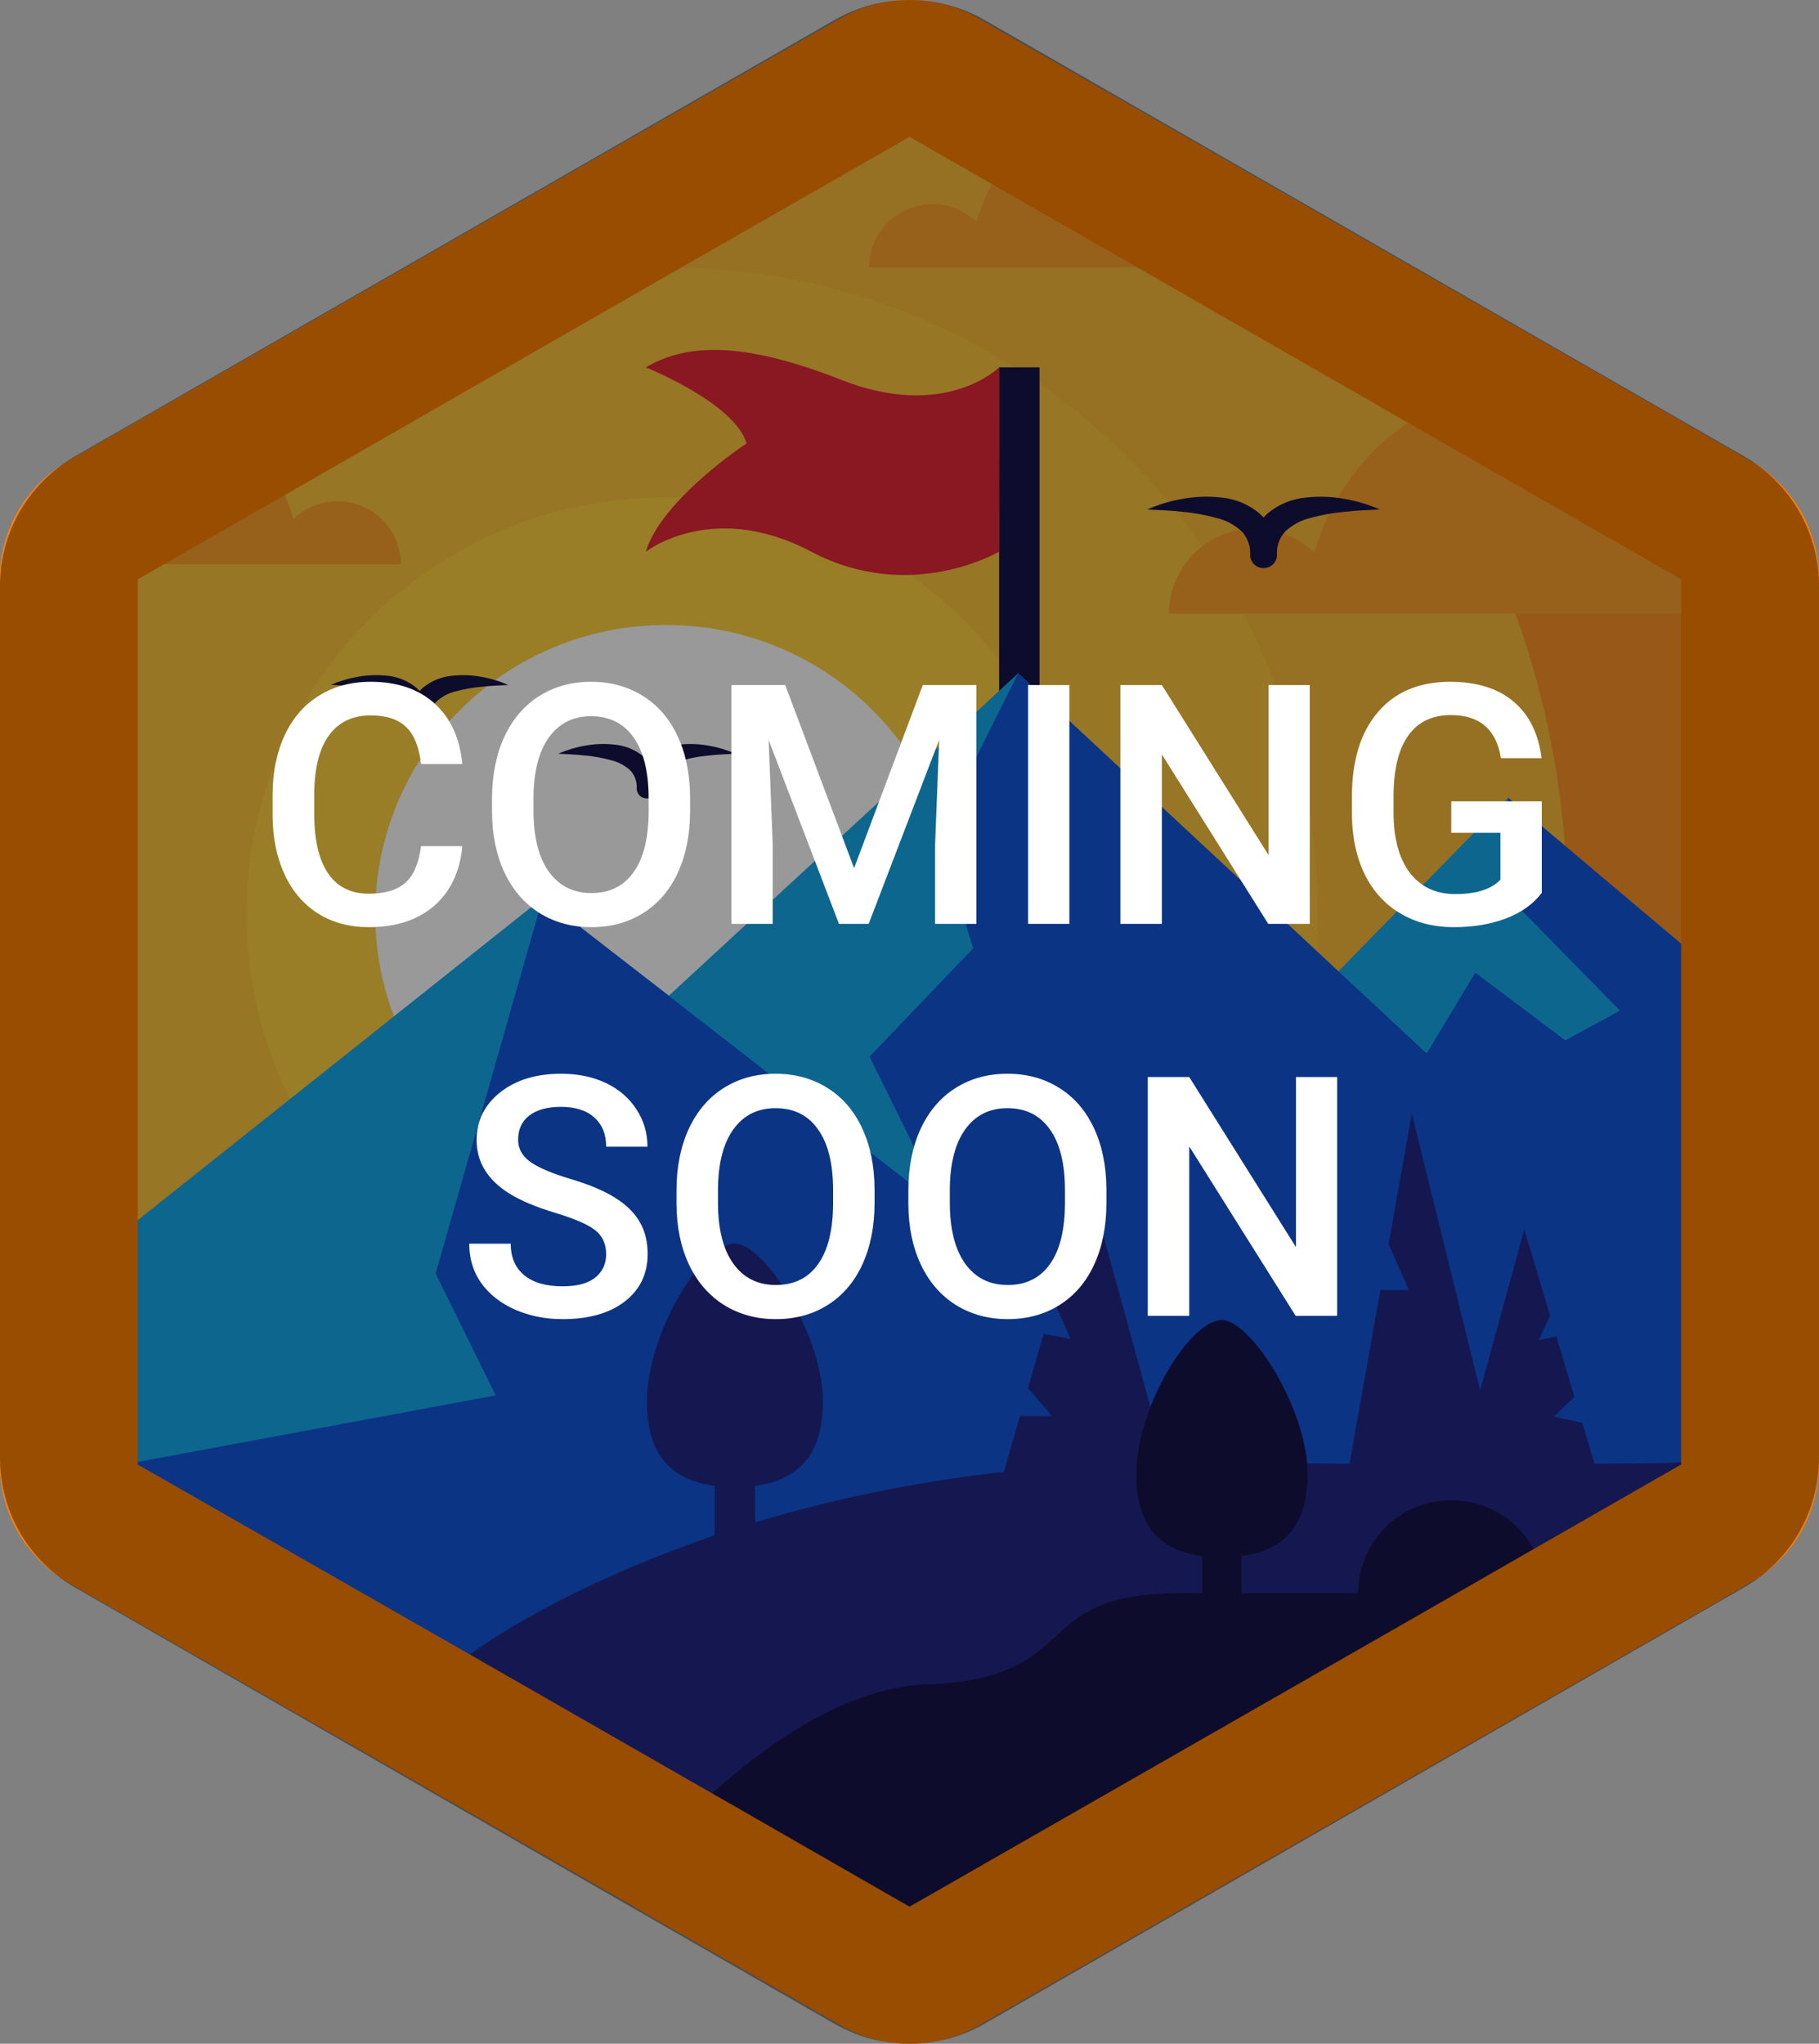 <svg width="65" height="73" viewBox="0 0 65 73" fill="none" xmlns="http://www.w3.org/2000/svg">
<rect x="0" y="0" width="65" height="73" fill="#808080" stroke="none"/>
<g clip-path="url(#clip0)">
<path d="M60.308 15.181V57.811L42.347 68.104H22.654L21.985 67.721L13.835 63.051L12.527 62.301L4.694 57.812V15.179L6.296 14.261L22.654 4.887H42.347L46.691 7.376L60.308 15.181Z" fill="#FD9326"/>
<path d="M56.011 32.645C56.011 33.148 55.999 33.649 55.976 34.148C55.931 35.113 55.844 36.063 55.715 36.997C55.214 40.653 54.074 44.195 52.347 47.462C51.45 49.163 50.4 50.779 49.209 52.291C49.189 52.321 49.167 52.348 49.145 52.375C47.844 54.02 46.385 55.536 44.787 56.9L44.37 57.249C44.105 57.469 43.837 57.682 43.566 57.89C38.578 61.751 32.55 64.059 26.243 64.522C25.782 64.558 25.32 64.584 24.855 64.596C24.505 64.609 24.155 64.614 23.803 64.614C20.417 64.618 17.051 64.09 13.831 63.052L12.527 62.301L4.686 57.812L2.462 56.532C2.403 56.5 2.347 56.465 2.29 56.429C1.81 56.002 1.344 55.561 0.893 55.106C0.314 54.287 0.002 53.311 0 52.31L0 20.692C0.001 19.834 0.229 18.991 0.661 18.248C1.093 17.505 1.714 16.888 2.462 16.458L4.694 15.178L6.296 14.261L22.654 4.886L29.219 1.127C32.325 1.649 35.336 2.625 38.154 4.023C38.708 4.297 39.255 4.587 39.795 4.892C44.122 7.353 47.818 10.775 50.593 14.889C50.724 15.082 50.854 15.28 50.98 15.479C53.83 19.908 55.529 24.97 55.925 30.211C55.982 31.013 56.011 31.825 56.011 32.645Z" fill="#FABB3A"/>
<path d="M23.808 55.753C36.664 55.753 47.086 45.407 47.086 32.646C47.086 19.884 36.664 9.539 23.808 9.539C10.952 9.539 0.53 19.884 0.53 32.646C0.53 45.407 10.952 55.753 23.808 55.753Z" fill="#FCC43D"/>
<path d="M44.831 18.882C45.63 18.881 46.398 19.192 46.968 19.747C47.509 17.811 48.736 16.133 50.425 15.025C52.114 13.916 54.149 13.451 56.156 13.716C58.163 13.981 60.006 14.957 61.344 16.465C62.683 17.972 63.427 19.91 63.439 21.919H41.773C41.773 21.52 41.852 21.126 42.005 20.757C42.159 20.389 42.384 20.054 42.668 19.772C42.952 19.49 43.289 19.266 43.66 19.113C44.032 18.961 44.429 18.882 44.831 18.882Z" fill="#FCA12E"/>
<path d="M23.807 47.533C32.09 47.533 38.805 40.867 38.805 32.645C38.805 24.423 32.09 17.757 23.807 17.757C15.524 17.757 8.809 24.423 8.809 32.645C8.809 40.867 15.524 47.533 23.807 47.533Z" fill="#FFD241"/>
<path d="M37.147 13.12H35.703V25.086H37.147V13.12Z" fill="#17144B"/>
<path d="M35.703 13.121C35.703 13.121 33.792 15.039 30.05 13.564C26.308 12.089 24.398 12.35 23.077 13.121C23.077 13.121 26.25 14.388 26.679 15.836C26.679 15.836 23.639 17.837 23.077 19.707C23.077 19.707 25.457 17.837 28.993 19.707C32.528 21.577 35.696 19.707 35.696 19.707L35.703 13.121Z" fill="#E5283A"/>
<path d="M23.807 42.968C29.55 42.968 34.206 38.346 34.206 32.645C34.206 26.944 29.55 22.323 23.807 22.323C18.064 22.323 13.408 26.944 13.408 32.645C13.408 38.346 18.064 42.968 23.807 42.968Z" fill="white"/>
<path d="M60.308 33.907V57.811L42.347 68.104H22.654L21.985 67.721L13.835 63.051L12.527 62.301L4.694 57.812V43.765L4.923 43.582L10.364 39.254L14.081 36.3L19.394 32.075L23.902 35.563L32.758 27.393L35.703 24.676L36.182 24.234L36.383 24.048L37.149 24.761L47.047 33.967V33.969L47.825 34.693L53.894 28.499L55.918 30.206L60.077 33.712L60.308 33.907Z" fill="#15AAEC"/>
<path d="M60.308 33.907V57.811L42.347 68.104H22.654L21.985 67.721L13.835 63.051L12.527 62.301L4.694 57.812V52.261L4.923 52.218L10.024 51.271H10.025L17.713 49.841L15.567 45.486L15.663 45.148L17.004 40.454L19.394 32.075L30.406 40.624L33.796 43.256L31.81 39.236L31.071 37.743L34.004 34.678L34.777 33.871L34.184 31.97L34.182 31.967L33.508 29.807L33.692 29.436L35.865 25.087L36.245 24.325V24.323L36.383 24.048L37.149 24.761L47.047 33.967V33.969L47.825 34.693L50.98 37.627L52.717 34.743L55.715 36.997L55.934 37.162L57.885 36.097L55.976 34.148L53.901 32.03L53.894 28.499L55.918 30.206L60.077 33.712L60.308 33.907Z" fill="#1256DD"/>
<path d="M60.308 52.237V57.81L42.348 68.104H22.654L21.985 67.721L13.835 63.051L12.527 62.301L16.787 59.099L16.852 59.05C16.852 59.05 19.008 57.412 23.119 55.745C23.862 55.443 24.662 55.141 25.53 54.84C25.995 54.684 26.478 54.529 26.978 54.379C29.766 53.542 32.623 52.952 35.515 52.614L35.862 52.574C37.362 52.406 38.945 52.294 40.602 52.252C40.945 52.252 41.29 52.237 41.64 52.237C41.957 52.237 42.278 52.237 42.601 52.237C44.085 52.252 45.446 52.263 46.693 52.272L48.206 52.283H49.193C52.856 52.303 55.316 52.303 56.968 52.283C58.895 52.272 59.718 52.248 60.068 52.232C60.267 52.243 60.308 52.237 60.308 52.237Z" fill="#232886"/>
<path d="M29.405 50.065C29.405 52.467 27.997 53.113 26.259 53.113C24.522 53.113 23.116 52.467 23.116 50.065C23.116 47.663 25.061 44.418 26.259 44.418C27.308 44.418 29.405 47.665 29.405 50.065Z" fill="#232886"/>
<path d="M26.983 52.37H25.535V55.441H26.983V52.37Z" fill="#232886"/>
<path d="M41.895 53.113H35.716L36.447 50.578H37.588L36.735 49.577V49.575L37.293 47.643L38.252 47.826L37.641 46.44L38.881 42.137L41.895 53.113Z" fill="#232886"/>
<path d="M48.206 52.377L49.328 46.076H50.34L49.619 44.436L50.449 39.775L52.891 49.662L54.468 43.911L55.394 46.998L54.982 47.868L55.613 47.731L56.262 49.892L55.525 50.598L56.541 50.824L57.006 52.377H48.206Z" fill="#232886"/>
<path d="M60.308 56.907V57.812L42.347 68.106H22.654L21.985 67.722C22.873 66.619 23.833 65.575 24.859 64.596C25.041 64.415 25.242 64.234 25.441 64.053C27.561 62.151 30.335 60.272 33.099 60.165C38.783 59.946 36.717 56.933 42.043 56.907H42.955C43.394 56.907 43.866 56.907 44.366 56.907C44.503 56.907 44.643 56.907 44.783 56.907C45.94 56.907 47.216 56.907 48.527 56.907H55.194H60.308Z" fill="#17144B"/>
<path d="M46.727 52.653C46.727 54.991 45.356 55.621 43.664 55.621C41.972 55.621 40.601 54.991 40.601 52.653C40.601 50.314 42.497 47.15 43.664 47.15C44.685 47.15 46.727 50.319 46.727 52.653Z" fill="#17144B"/>
<path d="M44.368 54.897H42.959V57.889H44.368V54.897Z" fill="#17144B"/>
<path d="M51.864 60.202C53.705 60.202 55.197 58.721 55.197 56.893C55.197 55.066 53.705 53.584 51.864 53.584C50.023 53.584 48.531 55.066 48.531 56.893C48.531 58.721 50.023 60.202 51.864 60.202Z" fill="#17144B"/>
<path d="M17.199 24.175C16.857 24.111 16.507 24.098 16.161 24.137C15.772 24.17 15.403 24.322 15.104 24.571C15.065 24.606 15.028 24.643 14.994 24.682C14.96 24.643 14.924 24.606 14.885 24.571C14.586 24.321 14.217 24.169 13.827 24.135C13.481 24.099 13.132 24.111 12.79 24.173C12.457 24.23 12.133 24.327 11.825 24.463C12.161 24.479 12.485 24.492 12.804 24.528C13.113 24.556 13.418 24.611 13.716 24.694C13.976 24.756 14.215 24.884 14.409 25.067C14.486 25.154 14.545 25.254 14.583 25.363C14.621 25.472 14.637 25.587 14.63 25.703C14.628 25.75 14.636 25.796 14.653 25.84C14.671 25.884 14.696 25.924 14.729 25.958C14.762 25.992 14.802 26.018 14.845 26.037C14.889 26.055 14.936 26.065 14.983 26.064H15.013C15.106 26.06 15.194 26.02 15.259 25.952C15.323 25.885 15.359 25.796 15.359 25.703C15.347 25.472 15.427 25.245 15.582 25.073C15.775 24.889 16.014 24.76 16.274 24.698C16.573 24.616 16.878 24.561 17.186 24.533C17.503 24.495 17.828 24.484 18.163 24.468C17.856 24.33 17.532 24.232 17.199 24.175Z" fill="#17144B"/>
<path d="M48.04 17.819C47.592 17.737 47.135 17.721 46.682 17.77C46.171 17.813 45.687 18.012 45.296 18.34C45.245 18.385 45.197 18.433 45.152 18.483C45.107 18.433 45.059 18.385 45.008 18.34C44.617 18.012 44.133 17.812 43.622 17.769C43.169 17.719 42.71 17.736 42.262 17.817C41.826 17.891 41.402 18.019 40.998 18.198C41.438 18.219 41.862 18.234 42.275 18.283C42.678 18.32 43.078 18.392 43.469 18.5C43.811 18.58 44.125 18.749 44.38 18.988C44.584 19.215 44.69 19.512 44.674 19.816V19.828C44.674 19.951 44.723 20.068 44.81 20.154C44.896 20.241 45.014 20.29 45.137 20.29H45.175C45.299 20.287 45.416 20.235 45.501 20.146C45.586 20.057 45.633 19.938 45.63 19.816C45.621 19.666 45.642 19.515 45.692 19.373C45.742 19.231 45.82 19.101 45.921 18.988C46.177 18.748 46.491 18.579 46.833 18.498C47.224 18.391 47.625 18.319 48.029 18.283C48.447 18.234 48.872 18.219 49.306 18.198C48.901 18.02 48.476 17.893 48.04 17.819Z" fill="#17144B"/>
<path d="M25.32 26.633C24.978 26.571 24.628 26.558 24.283 26.597C23.893 26.63 23.524 26.781 23.225 27.031C23.186 27.066 23.15 27.102 23.116 27.141C23.081 27.102 23.045 27.066 23.006 27.031C22.707 26.781 22.338 26.628 21.949 26.595C21.603 26.557 21.253 26.57 20.911 26.633C20.579 26.689 20.255 26.787 19.947 26.922C20.282 26.939 20.607 26.95 20.926 26.988C21.234 27.015 21.539 27.071 21.837 27.154C22.098 27.215 22.337 27.344 22.53 27.527C22.685 27.7 22.765 27.926 22.753 28.157V28.166C22.753 28.212 22.762 28.258 22.779 28.301C22.797 28.344 22.823 28.383 22.856 28.415C22.889 28.448 22.928 28.474 22.971 28.492C23.014 28.51 23.06 28.519 23.107 28.519H23.136C23.229 28.514 23.317 28.474 23.382 28.407C23.446 28.339 23.482 28.25 23.482 28.157C23.47 27.925 23.55 27.699 23.705 27.525C23.899 27.343 24.138 27.214 24.398 27.152C24.696 27.07 25.001 27.015 25.309 26.988C25.627 26.95 25.951 26.939 26.287 26.922C25.978 26.787 25.653 26.689 25.32 26.633Z" fill="#17144B"/>
<path d="M14.321 20.149H0.031C0.116 19.388 0.381 18.657 0.803 18.016C1.225 17.375 1.793 16.842 2.462 16.459L4.694 15.179L6.296 14.261C7.153 14.52 7.943 14.96 8.613 15.551C9.282 16.142 9.814 16.869 10.173 17.684C10.297 17.962 10.4 18.25 10.479 18.544C10.797 18.235 11.2 18.026 11.638 17.944C12.075 17.861 12.527 17.908 12.938 18.08C13.348 18.251 13.698 18.539 13.944 18.907C14.19 19.275 14.321 19.707 14.321 20.149Z" fill="#FCA12E"/>
<path d="M47.085 9.538H31.06C31.06 9.096 31.191 8.664 31.438 8.296C31.684 7.928 32.034 7.64 32.444 7.468C32.854 7.297 33.306 7.249 33.744 7.332C34.181 7.415 34.584 7.623 34.902 7.932C35.029 7.461 35.213 7.006 35.449 6.578C35.806 5.937 36.274 5.364 36.833 4.886C37.696 4.143 38.748 3.653 39.875 3.469L42.347 4.886L46.691 7.375C46.952 8.067 47.085 8.799 47.085 9.538Z" fill="#FCA12E"/>
<path d="M62.544 16.458L60.314 15.18L46.691 7.375L42.347 4.887L39.873 3.469L34.962 0.655C34.214 0.226 33.365 0 32.501 0C31.637 0 30.788 0.226 30.039 0.655L29.215 1.127L22.654 4.887L6.296 14.261L4.694 15.179L2.462 16.458C1.714 16.888 1.093 17.506 0.661 18.248C0.229 18.991 0.001 19.834 0 20.692L0 52.31C0 53.134 0.21 53.944 0.611 54.666C1.011 55.388 1.589 55.998 2.29 56.439C2.347 56.475 2.403 56.509 2.462 56.542L4.694 57.821L12.534 62.31L13.842 63.06L21.992 67.73L22.662 68.113L30.047 72.345C30.795 72.774 31.644 73 32.508 73C33.372 73 34.221 72.774 34.97 72.345L42.355 68.113L60.316 57.82L62.544 56.533C63.29 56.104 63.909 55.488 64.34 54.747C64.771 54.006 64.999 53.166 65 52.31V20.692C65.001 19.834 64.774 18.992 64.343 18.249C63.912 17.505 63.291 16.888 62.544 16.458ZM32.501 68.104L26.258 64.52L25.451 64.059L16.797 59.099L4.923 52.31V20.692L5.871 20.149L10.173 17.684L24.372 9.538L32.501 4.887L35.453 6.579L40.617 9.538L50.281 15.079L50.969 15.474L60.073 20.692V52.31L54.796 55.334L52.061 56.904L49.029 58.641L32.501 68.104Z" fill="#FF8000"/>
<path d="M29.819 0.714C31.478 -0.238 33.522 -0.238 35.181 0.714L62.319 16.298C63.978 17.251 65 19.011 65 20.916V52.084C65 53.989 63.978 55.749 62.319 56.702L35.181 72.286C33.522 73.238 31.478 73.238 29.819 72.286L2.681 56.702C1.022 55.749 0 53.989 0 52.084V20.916C0 19.011 1.022 17.251 2.681 16.298L29.819 0.714Z" fill="black" fill-opacity="0.4"/>
<path d="M16.521 30.223C16.436 31.133 16.1 31.844 15.514 32.355C14.928 32.863 14.148 33.117 13.176 33.117C12.496 33.117 11.896 32.957 11.377 32.637C10.861 32.312 10.463 31.854 10.182 31.26C9.9 30.666 9.754 29.977 9.742 29.191V28.395C9.742 27.59 9.885 26.881 10.17 26.268C10.455 25.654 10.863 25.182 11.395 24.85C11.93 24.518 12.547 24.352 13.246 24.352C14.188 24.352 14.945 24.607 15.52 25.119C16.094 25.631 16.428 26.354 16.521 27.287H15.045C14.975 26.674 14.795 26.232 14.506 25.963C14.221 25.689 13.801 25.553 13.246 25.553C12.602 25.553 12.105 25.789 11.758 26.262C11.414 26.73 11.238 27.42 11.23 28.33V29.086C11.23 30.008 11.395 30.711 11.723 31.195C12.055 31.68 12.539 31.922 13.176 31.922C13.758 31.922 14.195 31.791 14.488 31.529C14.781 31.268 14.967 30.832 15.045 30.223H16.521ZM24.66 28.957C24.66 29.793 24.516 30.527 24.227 31.16C23.938 31.789 23.523 32.273 22.984 32.613C22.449 32.949 21.832 33.117 21.133 33.117C20.441 33.117 19.824 32.949 19.281 32.613C18.742 32.273 18.324 31.791 18.027 31.166C17.734 30.541 17.586 29.82 17.582 29.004V28.523C17.582 27.691 17.729 26.957 18.021 26.32C18.318 25.684 18.734 25.197 19.27 24.861C19.809 24.521 20.426 24.352 21.121 24.352C21.816 24.352 22.432 24.52 22.967 24.855C23.506 25.188 23.922 25.668 24.215 26.297C24.508 26.922 24.656 27.65 24.66 28.482V28.957ZM23.178 28.512C23.178 27.566 22.998 26.842 22.639 26.338C22.283 25.834 21.777 25.582 21.121 25.582C20.48 25.582 19.979 25.834 19.615 26.338C19.256 26.838 19.072 27.547 19.064 28.465V28.957C19.064 29.895 19.246 30.619 19.609 31.131C19.977 31.643 20.484 31.898 21.133 31.898C21.789 31.898 22.293 31.648 22.645 31.148C23 30.648 23.178 29.918 23.178 28.957V28.512ZM28.059 24.469L30.52 31.008L32.975 24.469H34.891V33H33.414V30.188L33.56 26.426L31.041 33H29.98L27.467 26.432L27.613 30.188V33H26.137V24.469H28.059ZM38.213 33H36.736V24.469H38.213V33ZM46.803 33H45.32L41.518 26.947V33H40.035V24.469H41.518L45.332 30.545V24.469H46.803V33ZM55.094 31.893C54.785 32.295 54.357 32.6 53.81 32.807C53.264 33.014 52.643 33.117 51.947 33.117C51.232 33.117 50.6 32.955 50.049 32.631C49.498 32.307 49.072 31.844 48.772 31.242C48.475 30.637 48.32 29.932 48.309 29.127V28.459C48.309 27.17 48.617 26.164 49.234 25.441C49.852 24.715 50.713 24.352 51.818 24.352C52.768 24.352 53.522 24.586 54.08 25.055C54.639 25.523 54.975 26.199 55.088 27.082H53.635C53.471 26.055 52.875 25.541 51.848 25.541C51.184 25.541 50.678 25.781 50.33 26.262C49.986 26.738 49.809 27.439 49.797 28.365V29.021C49.797 29.943 49.99 30.66 50.377 31.172C50.768 31.68 51.309 31.934 52 31.934C52.758 31.934 53.297 31.762 53.617 31.418V29.748H51.859V28.623H55.094V31.893ZM21.66 44.803C21.66 44.428 21.527 44.139 21.262 43.935C21 43.732 20.525 43.527 19.838 43.32C19.15 43.113 18.604 42.883 18.197 42.629C17.42 42.141 17.031 41.504 17.031 40.719C17.031 40.031 17.311 39.465 17.869 39.02C18.432 38.574 19.16 38.352 20.055 38.352C20.648 38.352 21.178 38.461 21.643 38.68C22.107 38.898 22.473 39.211 22.738 39.617C23.004 40.02 23.137 40.467 23.137 40.959H21.66C21.66 40.514 21.52 40.166 21.238 39.916C20.961 39.662 20.562 39.535 20.043 39.535C19.559 39.535 19.182 39.639 18.912 39.846C18.646 40.053 18.514 40.342 18.514 40.713C18.514 41.025 18.658 41.287 18.947 41.498C19.236 41.705 19.713 41.908 20.377 42.107C21.041 42.303 21.574 42.527 21.977 42.781C22.379 43.031 22.674 43.32 22.861 43.648C23.049 43.973 23.143 44.353 23.143 44.791C23.143 45.502 22.869 46.068 22.322 46.49C21.779 46.908 21.041 47.117 20.107 47.117C19.49 47.117 18.922 47.004 18.402 46.777C17.887 46.547 17.484 46.23 17.195 45.828C16.91 45.426 16.768 44.957 16.768 44.422H18.25C18.25 44.906 18.41 45.281 18.73 45.547C19.051 45.812 19.51 45.945 20.107 45.945C20.623 45.945 21.01 45.842 21.268 45.635C21.529 45.424 21.66 45.147 21.66 44.803ZM31.252 42.957C31.252 43.793 31.107 44.527 30.818 45.16C30.529 45.789 30.115 46.273 29.576 46.613C29.041 46.949 28.424 47.117 27.725 47.117C27.033 47.117 26.416 46.949 25.873 46.613C25.334 46.273 24.916 45.791 24.619 45.166C24.326 44.541 24.178 43.82 24.174 43.004V42.523C24.174 41.691 24.32 40.957 24.613 40.32C24.91 39.684 25.326 39.197 25.861 38.861C26.4 38.522 27.018 38.352 27.713 38.352C28.408 38.352 29.023 38.52 29.559 38.855C30.098 39.188 30.514 39.668 30.807 40.297C31.1 40.922 31.248 41.65 31.252 42.482V42.957ZM29.77 42.512C29.77 41.566 29.59 40.842 29.23 40.338C28.875 39.834 28.369 39.582 27.713 39.582C27.072 39.582 26.57 39.834 26.207 40.338C25.848 40.838 25.664 41.547 25.656 42.465V42.957C25.656 43.895 25.838 44.619 26.201 45.131C26.568 45.643 27.076 45.898 27.725 45.898C28.381 45.898 28.885 45.648 29.236 45.148C29.592 44.648 29.77 43.918 29.77 42.957V42.512ZM39.537 42.957C39.537 43.793 39.393 44.527 39.103 45.16C38.815 45.789 38.4 46.273 37.861 46.613C37.326 46.949 36.709 47.117 36.01 47.117C35.318 47.117 34.701 46.949 34.158 46.613C33.619 46.273 33.201 45.791 32.904 45.166C32.611 44.541 32.463 43.82 32.459 43.004V42.523C32.459 41.691 32.605 40.957 32.898 40.32C33.195 39.684 33.611 39.197 34.147 38.861C34.685 38.522 35.303 38.352 35.998 38.352C36.693 38.352 37.309 38.52 37.844 38.855C38.383 39.188 38.799 39.668 39.092 40.297C39.385 40.922 39.533 41.65 39.537 42.482V42.957ZM38.055 42.512C38.055 41.566 37.875 40.842 37.516 40.338C37.16 39.834 36.654 39.582 35.998 39.582C35.357 39.582 34.855 39.834 34.492 40.338C34.133 40.838 33.949 41.547 33.941 42.465V42.957C33.941 43.895 34.123 44.619 34.486 45.131C34.853 45.643 35.361 45.898 36.01 45.898C36.666 45.898 37.17 45.648 37.522 45.148C37.877 44.648 38.055 43.918 38.055 42.957V42.512ZM47.781 47H46.299L42.496 40.947V47H41.014V38.469H42.496L46.31 44.545V38.469H47.781V47Z" fill="white"/>
</g>
<defs>
<clipPath id="clip0">
<rect width="65" height="73" fill="white"/>
</clipPath>
</defs>
</svg>
